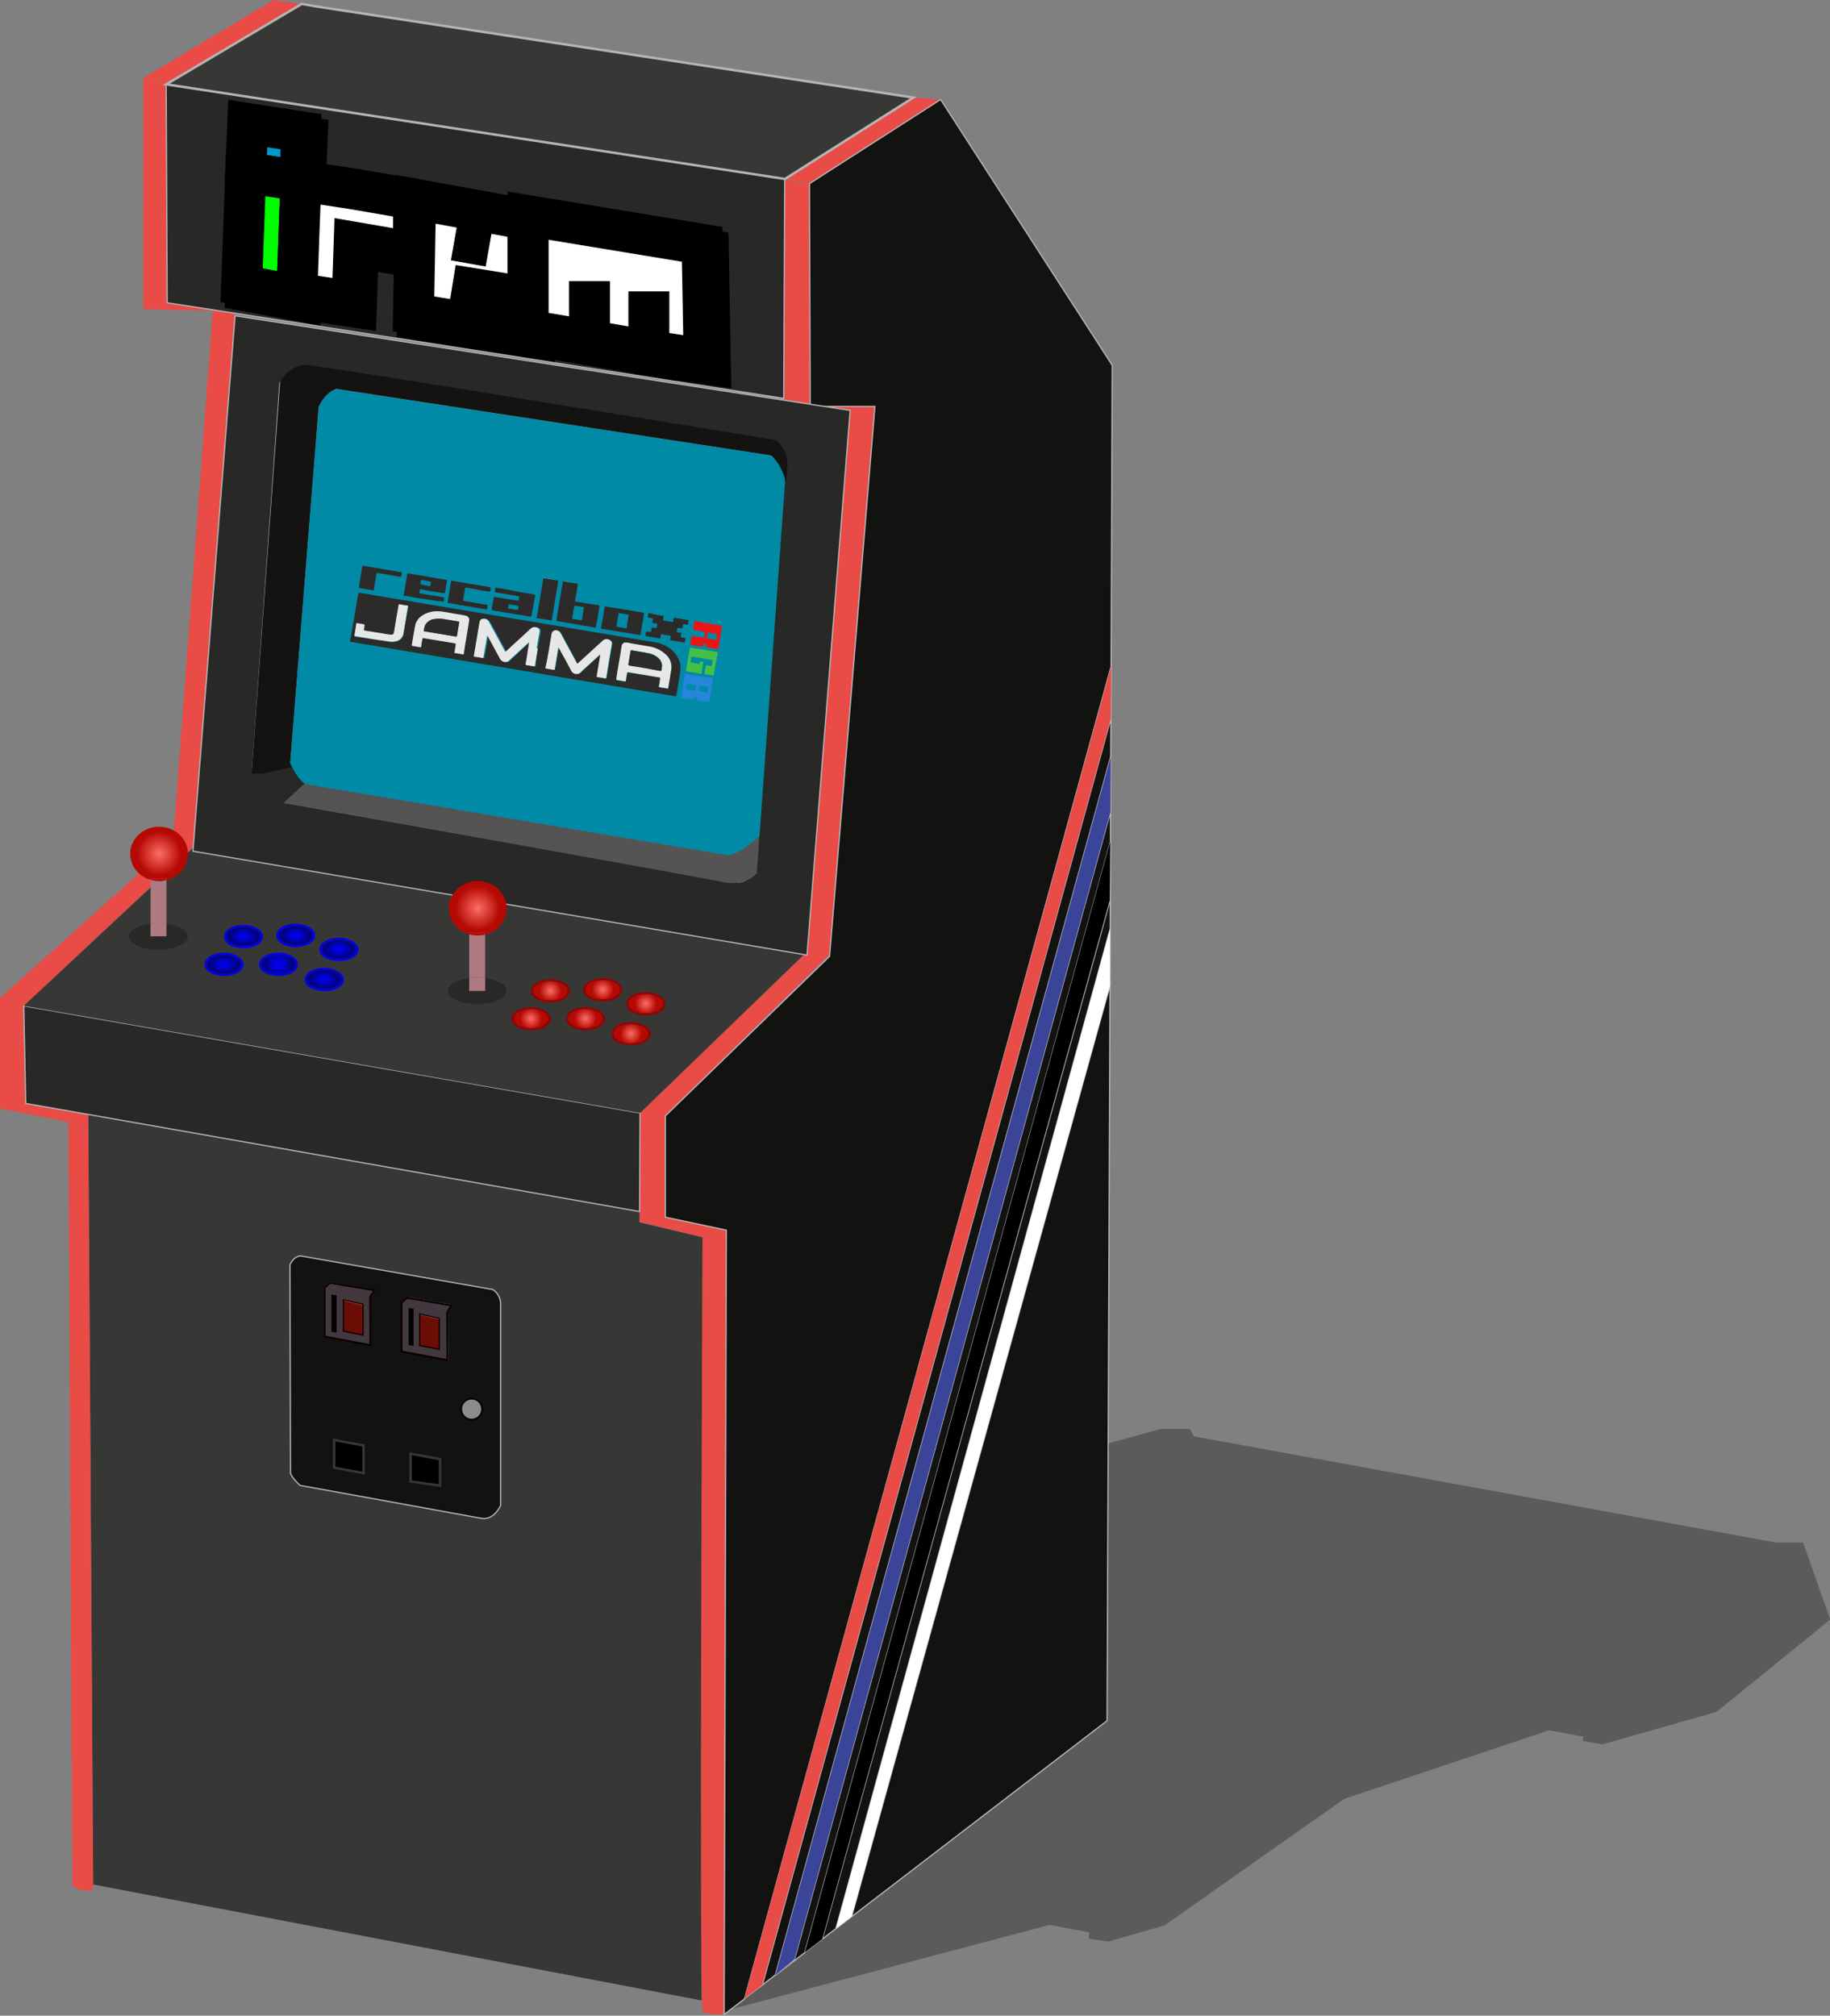 <?xml version="1.0" encoding="utf-8"?>
<!-- Generator: Adobe Illustrator 24.1.2, SVG Export Plug-In . SVG Version: 6.00 Build 0)  -->
<svg version="1.1" xmlns="http://www.w3.org/2000/svg" xmlns:xlink="http://www.w3.org/1999/xlink" x="0px" y="0px"
	 viewBox="0 0 746.5 822.2" style="enable-background:new 0 0 746.5 822.2;" xml:space="preserve">
<rect x="0" y="0" width="746.5" height="822.2" fill="#808080" stroke="none"/>
<style type="text/css">
	.st0{opacity:0.5;fill:#373735;enable-background:new    ;}
	.st1{fill:#373735;}
	.st2{fill:#121211;stroke:#B5B5B5;stroke-width:0.5;stroke-miterlimit:10;}
	.st3{fill:#443840;stroke:#090000;stroke-width:0.75;stroke-miterlimit:10;}
	.st4{fill:#6B0C05;stroke:#090000;stroke-width:0.5;stroke-miterlimit:10;}
	.st5{fill:#86382F;}
	.st6{fill:#8B8B8B;stroke:#090000;stroke-width:0.75;stroke-miterlimit:10;}
	.st7{stroke:#373737;stroke-miterlimit:10;}
	.st8{fill:#E94B46;}
	.st9{fill:#BF0000;stroke:#B5B5B5;stroke-width:0.5;stroke-miterlimit:10;}
	.st10{fill:#DC6E05;stroke:#B5B5B5;stroke-width:0.5;stroke-miterlimit:10;}
	.st11{fill:#3A459A;}
	.st12{fill:#12E600;stroke:#B5B5B5;stroke-width:0.5;stroke-miterlimit:10;}
	.st13{fill:#0B47CE;stroke:#B5B5B5;stroke-width:0.5;stroke-miterlimit:10;}
	.st14{fill:#FFFFFF;}
	.st15{fill:#282826;stroke:#B5B5B5;stroke-width:0.5;stroke-miterlimit:10;}
	.st16{fill:#151312;}
	.st17{fill:#555353;}
	.st18{fill:#008AA6;}
	.st19{fill:#373735;stroke:#B5B5B5;stroke-miterlimit:10;}
	.st20{fill:#282826;}
	.st21{fill:#AE7A82;}
	.st22{fill:url(#SVGID_1_);}
	.st23{fill:url(#SVGID_2_);}
	.st24{fill:url(#SVGID_3_);}
	.st25{fill:url(#SVGID_4_);}
	.st26{fill:#0000EF;}
	.st27{fill:url(#SVGID_5_);}
	.st28{fill:url(#SVGID_6_);}
	.st29{fill:url(#SVGID_7_);}
	.st30{fill:url(#SVGID_8_);}
	.st31{fill:url(#SVGID_9_);}
	.st32{fill:url(#SVGID_10_);}
	.st33{fill:#930303;}
	.st34{fill:url(#SVGID_11_);}
	.st35{fill:url(#SVGID_12_);}
	.st36{fill:url(#SVGID_13_);}
	.st37{fill:url(#SVGID_14_);}
	.st38{fill:url(#SVGID_15_);}
	.st39{fill:url(#SVGID_16_);}
	.st40{fill:#E7E7E7;}
	.st41{fill:#2C2B29;}
	.st42{fill:#2785DB;}
	.st43{fill:#44C047;}
	.st44{fill:#EB1416;}
	.st45{stroke:#000000;stroke-width:2;stroke-linecap:round;stroke-miterlimit:33.391;}
	.st46{fill:#0099CC;stroke:#000000;stroke-width:2;stroke-linecap:round;stroke-miterlimit:33.391;}
	.st47{fill:#00FF00;stroke:#000000;stroke-width:2;stroke-linecap:round;stroke-miterlimit:33.391;}
	.st48{fill:#FFFFFF;stroke:#000000;stroke-width:2;stroke-linecap:round;stroke-miterlimit:33.391;}
</style>
<g id="Calque_1">
	<g id="adc57691-b68e-42f7-bd47-5a6910724f6e">
		<path id="a2115b91-34f1-4b7d-9285-cdd6904dacf7" class="st0" d="M452,588.8l21.5-5.9h11.9l1.6,3l237.4,43.3h11.1l11.1,31.4
			l-46.4,37.7l-46.4,13.2l-8.2-1.3l0.3-1.8l-14-2.6l-83.6,28l-73.3,51.6L452,792l-7.8-1.2v-2.6l-16.1-3l-130,34.4L452,588.8
			L452,588.8z"/>
		<g id="b42a3f03-70c3-4a2c-9662-915c634c9868">
			<path class="st1" d="M36,454.6l224.9,39.6v4.4l25.7,6.1L286.2,816L38,768.7L36,454.6z"/>
			<path class="st2" d="M201,526l-78.4-13.7c-3,0.2-4.3,3.6-4.3,3.6l0.2,85c0.7,2.2,3.9,5,3.9,5l74.3,13.5c5.1,0.5,7.5-5.3,7.5-5.3
				v-82.7C204,529.2,202.9,527.2,201,526z M151.1,548.6l-18.7-3.5v-20l2.3-1.9l18.1,3.1L151,529L151.1,548.6z M182.6,554.7
				l-18.7-3.5v-20l2.3-1.9l18.1,3.1l-1.8,2.7L182.6,554.7z"/>
			<path class="st3" d="M134.7,523.3l-2.3,1.9v20l18.7,3.5L151,529l1.8-2.7L134.7,523.3L134.7,523.3z M166.1,529.4l-2.3,1.9v20
				l18.7,3.5l-0.1-19.6l1.8-2.7L166.1,529.4L166.1,529.4z"/>
			<path class="st4" d="M140.1,543v-12.8l8,1.8v12.6L140.1,543L140.1,543z M171.2,548.9V536l8,1.8v12.6L171.2,548.9L171.2,548.9z"/>
			<path d="M135.2,543.2v-15.2l2.1,0.4v15.2L135.2,543.2z M166.7,548.7v-15.2l2,0.4V549L166.7,548.7z"/>
			<path class="st5" d="M140.4,530.7v-0.3l7.5,1.8l0,0.4L140.4,530.7z M171.5,536.6v-0.3l7.5,1.6l0,0.3L171.5,536.6z"/>
			<circle class="st6" cx="192.4" cy="574.8" r="4.3"/>
			<path class="st7" d="M136.3,598.7v-11.3l12,2.2v11.3L136.3,598.7L136.3,598.7z M167.5,604.3V593l12,2.2V606L167.5,604.3
				L167.5,604.3z"/>
		</g>
		<g id="e4788904-777b-411d-9f66-b5ab5d4166a4">
			<path class="st8" d="M10.5,450.1l-0.8-39.8L0,407.1v45.1l27.9,5.5c0.6,103.5,1,207.6,1.6,311.1c0.9,1.1,2.1,1.9,3.5,2.2
				c1.6,0.3,3.4,0.3,5,0l-2-316.6L10.5,450.1z M271.4,496.5v-41.3l-10.3-1.2l-0.2,44.5l25.7,6.1c0,0-1.5,313.8,0,315.7
				s8.8,1.3,8.8,1.3l0.9-319.9L271.4,496.5z"/>
			<path class="st8" d="M78.7,346.4l-8.2-1.3l16.3-218.6l9,1.5L78.7,346.4L78.7,346.4z M329.2,388.9l9.1,1.3l18.5-224.3h-26.4
				l-0.3-90.9l-10.1-1.8v94.8l6,1.1h20.3L329.2,388.9z"/>
			<path class="st8" d="M87.5,126.7c0,0-28.2-0.3-29.1-0.8c0-31.2,0.1-62.8,0-94l9.4,2.6l0.5,89L87.5,126.7z"/>
			<g id="f83cddbd-5d12-4049-9bba-b8c68db0049c">
				<path class="st8" d="M0,407.1l9.7,3.2L78,346.3l-8.1-1.9L0,407.1z M261.1,454l10.3,1.2l67-65.9l-8.6-1.6L261.1,454z M111.6,0
					L58.4,31.8l9.4,2.6l52.6-31.1l2.7-1.6l-2.6-0.4L111.6,0z M383.7,40.6l-11.2-0.8l-52.4,33.2l10.1,1.8L383.7,40.6L383.7,40.6z"/>
			</g>
		</g>
		<g id="f5b309d1-f765-4d7f-b147-7fbe2c79a36e">
			<path class="st2" d="M453.1,308.6l0.6-159.6l-70-108.4l-53.5,34.3l0.3,90.9h26.4l-18.5,224.3l-67,65.1v41.3l24.9,5.3l-0.9,319.9
				l8.3-6.3l149.6-543.7l-0.2,21.5L311,809.7l-1.6,1.2l6.9-5.3L453.1,308.6L453.1,308.6z M324.1,799.2l-7.8,6.5l12-9.2L453,343.2
				l0-12.1L324.1,799.2z M335.4,791l-1.3,1l6.9-5.3l111.8-407.6v21.3l0.2-57.1l-0.2,24L335.4,791z M343,785.2l108.6-83.3l1.2-299.9
				L347.4,781.8L343,785.2z"/>
			<path class="st9" d="M303.6,815.3l5.7-4.4L303.6,815.3z"/>
			<path class="st8" d="M453.1,293.2l0.2-21.5L303.6,815.3l5.7-4.4l1.6-1.2L453.1,293.2L453.1,293.2z"/>
			<path class="st10" d="M453.1,330.7v-22.1l-0.1,22.4L453.1,330.7z"/>
			<path class="st11" d="M453,331.1l0.1-22.4l-136.8,497l7.8-6.5L453,331.1L453,331.1z"/>
			<path class="st12" d="M328.3,796.4l5.8-4.5L328.3,796.4z"/>
			<path d="M334.1,792l1.3-1l117.3-423.8l0.2-24L328.3,796.4L334.1,792L334.1,792z"/>
			<path class="st13" d="M341,786.7l2-1.5L341,786.7z M452.8,402v-1.7V402L452.8,402z"/>
			<path class="st14" d="M341,786.7l2-1.5l4.4-3.4L452.8,402l0-1.7v-21.3L341,786.7z"/>
		</g>
		<g id="faf2f235-0930-4d3e-80ab-e31c335dd9f1">
			<path class="st15" d="M10.5,450.1l250.4,44.1l0.2-40.2L9.7,410.3L10.5,450.1z"/>
			<path class="st1" d="M79.4,345.2L9.7,410.3L261.1,454l68.6-66.3C329.7,387.7,79.4,345.2,79.4,345.2z"/>
		</g>
		<g id="b9e21801-d8bc-45df-bcf8-02b826b308c5">
			<path class="st15" d="M95.9,128.8L78.7,347.2l250.5,42.4l17.6-222.2L95.9,128.8z M320.1,196.6c0,0.2-0.3,0.3-0.5,0.5l-10.4,144.8
				c-1.3,1.4-2.8,2.6-4.3,3.8l1.4,0.3v10.7c0,0-1.4,4.8-11.1,2.6c-11.2-2.4-178.5-31.9-178.5-31.9l8.7-6.8v-1.4c0,0-2.5,0.5-6-7
				l-12.5,2.8h-4l11.3-158.8c0,0,4-6.9,10.8-6.6c6.8,0.3,191.2,30.6,191.2,30.6S322.4,181.3,320.1,196.6L320.1,196.6z"/>
			<path class="st16" d="M316.3,179.5c0,0-184.3-30.3-191.2-30.6c-6.9-0.3-10.8,6.6-10.8,6.6l-11.7,160.1h4.3l12.3-2.7
				c-0.1-0.2-0.7-1.6-0.8-1.8L130,166c0,0,2.1-5.5,7.1-7.4l177.5,27.2c2.6,2.7,4.3,6.1,5.1,9.8l0,0.8c0.2-0.2,0.6,0.7,0.7,0.5
				C323.6,182.7,316.3,179.5,316.3,179.5L316.3,179.5z"/>
			<path class="st17" d="M124.3,319.5l-8.6,8c0,0,164.6,29.3,178.6,32.2c10.4,2.2,14.4-3.6,14.4-3.6l0.6-7.4l0.4-7.7l-4.9,3.8
				c-2.3,1.8-4.9,3.1-7.7,3.9L124.3,319.5z"/>
			<path class="st18" d="M318.5,197.3c0.5-0.4,0.8-0.7,1.1-1l0.7-0.5c-0.9-3.8-2.9-7.3-5.7-10l-177.5-27.1c-5,1.8-7.1,7.4-7.1,7.4
				l-11.6,145.1l0.3,0.7c3.5,7.5,6.3,8,6.3,8l0.4,0.1l171.8,28.9c2.8-0.7,5.5-2.1,7.7-3.9c2.6-1.9,4.9-3.8,4.9-3.8l10.5-145.3
				C319.9,196.2,319.3,196.7,318.5,197.3L318.5,197.3z"/>
		</g>
		<g id="b33d15d7-af17-4269-b0f8-2cf8739cb0a9">
			<path id="bafa277a-8baa-4356-8028-e5dcef560208" class="st15" d="M68.2,123.5l251.5,39l0.4-89.5L67.8,34.4L68.2,123.5z"/>
			<path class="st19" d="M128.8,2.6l-5.7-1L67.8,34.4l252.4,38.6l52.4-33.2L128.8,2.6z"/>
		</g>
		<g id="a2240b1b-787e-43d9-a686-9c564343bcd0">
			<path class="st20" d="M67.9,376.8v5.2h-6.5v-5.2c-5.1,0.6-8.8,2.7-8.8,5.2c0,3,5.4,5.4,12,5.4s12-2.4,12-5.4
				C76.7,379.5,73,377.4,67.9,376.8z"/>
			<path class="st21" d="M67.9,376.8V359c-1,0.3-2,0.4-3,0.4c-1.2,0-2.3-0.2-3.5-0.5v17.9C63.6,376.5,65.8,376.5,67.9,376.8
				L67.9,376.8z"/>
			<path class="st21" d="M67.9,381.9v-5.2c-2.2-0.3-4.4-0.3-6.5,0v5.2H67.9z"/>
			
				<radialGradient id="SVGID_1_" cx="65.875" cy="475.23" r="11.468" gradientTransform="matrix(1 0 0 -1 -0.98 823.48)" gradientUnits="userSpaceOnUse">
				<stop  offset="0" style="stop-color:#FD6D66"/>
				<stop  offset="0.78" style="stop-color:#B50A03"/>
			</radialGradient>
			<path class="st22" d="M67.9,358.4v0.6c5-1.1,8.7-5.6,8.8-10.7c0-6.1-5.3-11.1-11.8-11.1s-11.8,5-11.8,11.1
				c0.1,5,3.5,9.3,8.3,10.6v-0.5H67.9z"/>
			<path class="st21" d="M67.9,359v-0.6h-6.5v0.5c1.1,0.3,2.3,0.5,3.5,0.5C65.9,359.4,66.9,359.2,67.9,359L67.9,359z"/>
			
				<radialGradient id="SVGID_2_" cx="65.88" cy="475.23" r="11.47" gradientTransform="matrix(1 0 0 -1 -0.98 823.48)" gradientUnits="userSpaceOnUse">
				<stop  offset="0" style="stop-color:#FD6D66"/>
				<stop  offset="0.78" style="stop-color:#B50A03"/>
			</radialGradient>
			<path class="st23" d="M67.9,359v-0.6h-6.5v0.5c1.1,0.3,2.3,0.5,3.5,0.5C65.9,359.4,66.9,359.2,67.9,359L67.9,359z"/>
		</g>
		<g id="fcd0d3ae-30db-4a6b-bcc7-bf09ae7bb9dc">
			<path class="st20" d="M197.9,399v5.2h-6.5V399c-5,0.6-8.8,2.7-8.8,5.2c0,3,5.4,5.4,12,5.4s12-2.4,12-5.4
				C206.7,401.7,203,399.6,197.9,399z"/>
			<path class="st21" d="M197.9,399v-17.8c-1,0.3-2,0.4-3,0.4c-1.2,0-2.3-0.2-3.5-0.5V399C193.6,398.7,195.8,398.7,197.9,399
				L197.9,399z"/>
			<path class="st21" d="M197.9,404.1V399c-2.2-0.3-4.4-0.3-6.5,0v5.2H197.9z"/>
			
				<radialGradient id="SVGID_3_" cx="195.825" cy="453.01" r="11.468" gradientTransform="matrix(1 0 0 -1 -0.98 823.48)" gradientUnits="userSpaceOnUse">
				<stop  offset="0" style="stop-color:#FD6D66"/>
				<stop  offset="0.78" style="stop-color:#B50A03"/>
			</radialGradient>
			<path class="st24" d="M197.9,380.6v0.6c5-1.1,8.7-5.5,8.8-10.7c0-6.1-5.3-11.1-11.8-11.1s-11.8,5-11.8,11.1
				c0.1,5,3.5,9.3,8.3,10.6v-0.5L197.9,380.6z"/>
			<path class="st21" d="M197.9,381.2v-0.6h-6.5v0.5c1.1,0.3,2.3,0.5,3.5,0.5C195.9,381.6,196.9,381.4,197.9,381.2L197.9,381.2z"/>
			
				<radialGradient id="SVGID_4_" cx="195.83" cy="453.01" r="11.47" gradientTransform="matrix(1 0 0 -1 -0.98 823.48)" gradientUnits="userSpaceOnUse">
				<stop  offset="0" style="stop-color:#FD6D66"/>
				<stop  offset="0.78" style="stop-color:#B50A03"/>
			</radialGradient>
			<path class="st25" d="M197.9,381.2v-0.6h-6.5v0.5c1.1,0.3,2.3,0.5,3.5,0.5C195.9,381.6,196.9,381.4,197.9,381.2L197.9,381.2z"/>
		</g>
		<g id="a91deb89-5713-4b6c-8559-fe300242065b">
			<g id="a40a1204-03cf-4a27-a179-63cede72a576">
				<path class="st26" d="M91.6,388.6c-3.9,0-8.1,1.5-8.1,4.9c0,3,4.1,4.6,7.9,4.6c4.1,0,8-1.7,8-4.9
					C99.3,390.9,95.5,388.6,91.6,388.6z M91.4,397.3c-3.9,0-7-1.7-7-3.9s3.1-3.9,7-3.9s7,1.7,7,3.9S95.2,397.3,91.4,397.3z"/>
				
					<radialGradient id="SVGID_5_" cx="92.36" cy="344.787" r="5.66" gradientTransform="matrix(1 0 0 -0.6 -0.98 600.23)" gradientUnits="userSpaceOnUse">
					<stop  offset="0" style="stop-color:#0000EF"/>
					<stop  offset="0.15" style="stop-color:#0000E9"/>
					<stop  offset="0.34" style="stop-color:#0101D9"/>
					<stop  offset="0.56" style="stop-color:#0101BE"/>
					<stop  offset="0.79" style="stop-color:#02029A"/>
					<stop  offset="1" style="stop-color:#020282"/>
				</radialGradient>
				<path class="st27" d="M91.4,389.5c-3.9,0-7,1.7-7,3.9s3.1,3.9,7,3.9s7-1.7,7-3.9S95.2,389.5,91.4,389.5z"/>
			</g>
			<g id="b9c9aa76-ecd9-4ab8-9726-789db0a23cb1">
				<path class="st26" d="M113.8,388.6c-3.9,0-8.1,1.5-8.1,4.9c0,3,4.1,4.6,7.9,4.6c4.1,0,8-1.7,8-4.9
					C121.6,390.9,117.8,388.6,113.8,388.6z M113.6,397.3c-3.9,0-7-1.7-7-3.9s3.1-3.9,7-3.9s7,1.7,7,3.9S117.5,397.3,113.6,397.3z"/>
				
					<radialGradient id="SVGID_6_" cx="114.61" cy="430.12" r="5.659" gradientTransform="matrix(1 0 0 -1 -0.98 823.48)" gradientUnits="userSpaceOnUse">
					<stop  offset="0" style="stop-color:#0000EF"/>
					<stop  offset="0.15" style="stop-color:#0000E9"/>
					<stop  offset="0.34" style="stop-color:#0101D9"/>
					<stop  offset="0.56" style="stop-color:#0101BE"/>
					<stop  offset="0.79" style="stop-color:#02029A"/>
					<stop  offset="1" style="stop-color:#020282"/>
				</radialGradient>
				<path class="st28" d="M113.6,389.5c-3.9,0-7,1.7-7,3.9s3.1,3.9,7,3.9s7-1.7,7-3.9S117.5,389.5,113.6,389.5z"/>
			</g>
			<g id="ef039329-bc18-4cf1-a2a7-ea60af13bfa7">
				<path class="st26" d="M132.4,394.8c-3.9,0-8.1,1.5-8.1,4.9c0,3,4.1,4.6,8,4.6c4.1,0,8-1.7,8-4.9
					C140.2,397,136.3,394.8,132.4,394.8z M132.2,403.4c-3.9,0-7-1.7-7-3.9s3.1-3.9,7-3.9s7,1.7,7,3.9S136,403.4,132.2,403.4z"/>
				
					<radialGradient id="SVGID_7_" cx="133.17" cy="338.633" r="5.657" gradientTransform="matrix(1 0 0 -0.6 -0.98 602.7)" gradientUnits="userSpaceOnUse">
					<stop  offset="0" style="stop-color:#0000EF"/>
					<stop  offset="0.15" style="stop-color:#0000E9"/>
					<stop  offset="0.34" style="stop-color:#0101D9"/>
					<stop  offset="0.56" style="stop-color:#0101BE"/>
					<stop  offset="0.79" style="stop-color:#02029A"/>
					<stop  offset="1" style="stop-color:#020282"/>
				</radialGradient>
				<path class="st29" d="M132.2,395.6c-3.9,0-7,1.7-7,3.9s3.1,3.9,7,3.9s7-1.7,7-3.9S136,395.6,132.2,395.6z"/>
			</g>
			<g id="a57c414c-d50c-49a2-93d8-e504acfecc5d">
				<path class="st26" d="M138.4,382.5c-3.9,0-8.1,1.5-8.1,4.9c0,3,4.1,4.6,8,4.6c4.1,0,8-1.7,8-4.9
					C146.2,384.8,142.4,382.5,138.4,382.5z M138.2,391.1c-3.9,0-7-1.7-7-3.9s3.1-3.9,7-3.9s7,1.8,7,3.9S142.1,391.1,138.2,391.1
					L138.2,391.1z"/>
				
					<radialGradient id="SVGID_8_" cx="139.21" cy="350.883" r="5.661" gradientTransform="matrix(1 0 0 -0.6 -0.98 597.79)" gradientUnits="userSpaceOnUse">
					<stop  offset="0" style="stop-color:#0000EF"/>
					<stop  offset="0.15" style="stop-color:#0000E9"/>
					<stop  offset="0.34" style="stop-color:#0101D9"/>
					<stop  offset="0.56" style="stop-color:#0101BE"/>
					<stop  offset="0.79" style="stop-color:#02029A"/>
					<stop  offset="1" style="stop-color:#020282"/>
				</radialGradient>
				<path class="st30" d="M138.2,383.4c-3.9,0-7,1.8-7,3.9s3.1,3.9,7,3.9s7-1.7,7-3.9S142.1,383.4,138.2,383.4z"/>
			</g>
			<g id="f52f7620-e5a9-487e-a003-4ef534f0d5a2">
				<path class="st26" d="M120.8,376.8c-3.9,0-8.1,1.5-8.1,4.9c0,3,4.1,4.6,7.9,4.6c4.1,0,8-1.7,8-4.9
					C128.6,379.1,124.8,376.8,120.8,376.8z M120.6,385.5c-3.9,0-7-1.7-7-3.9s3.1-3.9,7-3.9s7,1.7,7,3.9S124.5,385.5,120.6,385.5
					L120.6,385.5z"/>
				
					<radialGradient id="SVGID_9_" cx="121.61" cy="356.567" r="5.66" gradientTransform="matrix(1 0 0 -0.6 -0.98 595.52)" gradientUnits="userSpaceOnUse">
					<stop  offset="0" style="stop-color:#0000EF"/>
					<stop  offset="0.15" style="stop-color:#0000E9"/>
					<stop  offset="0.34" style="stop-color:#0101D9"/>
					<stop  offset="0.56" style="stop-color:#0101BE"/>
					<stop  offset="0.79" style="stop-color:#02029A"/>
					<stop  offset="1" style="stop-color:#020282"/>
				</radialGradient>
				<path class="st31" d="M120.6,377.7c-3.9,0-7,1.7-7,3.9s3.1,3.9,7,3.9s7-1.7,7-3.9S124.5,377.7,120.6,377.7z"/>
			</g>
			<g id="b4d1e7a2-1bea-4ef1-9125-7bbe3684640f">
				<path class="st26" d="M99.5,377.3c-3.9,0-8.1,1.5-8.1,4.9c0,3,4.1,4.6,7.9,4.6c4.1,0,8-1.7,8-4.9
					C107.3,379.5,103.5,377.3,99.5,377.3z M99.3,385.9c-3.9,0-7-1.7-7-3.9s3.1-3.9,7-3.9s7,1.7,7,3.9S103.2,385.9,99.3,385.9z"/>
				
					<radialGradient id="SVGID_10_" cx="100.32" cy="356.133" r="5.661" gradientTransform="matrix(1 0 0 -0.6 -0.98 595.69)" gradientUnits="userSpaceOnUse">
					<stop  offset="0" style="stop-color:#0000EF"/>
					<stop  offset="0.15" style="stop-color:#0000E9"/>
					<stop  offset="0.34" style="stop-color:#0101D9"/>
					<stop  offset="0.56" style="stop-color:#0101BE"/>
					<stop  offset="0.79" style="stop-color:#02029A"/>
					<stop  offset="1" style="stop-color:#020282"/>
				</radialGradient>
				<path class="st32" d="M99.3,378.1c-3.9,0-7,1.7-7,3.9s3.1,3.9,7,3.9s7-1.7,7-3.9S103.2,378.1,99.3,378.1z"/>
			</g>
		</g>
		<g id="ba1703e1-fcb2-422a-bfc1-9de6af68a564">
			<g id="fbb46f82-21be-4a89-994b-bd47be1917a9">
				<path class="st33" d="M224.7,399.4c-3.9,0-8.1,1.5-8.1,4.9c0,3,4.1,4.6,7.9,4.6c4.1,0,8-1.7,8-4.9
					C232.5,401.7,228.6,399.4,224.7,399.4L224.7,399.4z M224.5,408c-3.9,0-7-1.7-7-3.9s3.1-3.9,7-3.9s7,1.7,7,3.9
					S228.4,408,224.5,408z"/>
				
					<radialGradient id="SVGID_11_" cx="225.51" cy="419.33" r="5.663" gradientTransform="matrix(1 0 0 -1 -0.98 823.48)" gradientUnits="userSpaceOnUse">
					<stop  offset="0" style="stop-color:#FD6D66"/>
					<stop  offset="0.78" style="stop-color:#B50A03"/>
				</radialGradient>
				<path class="st34" d="M224.5,400.3c-3.9,0-7,1.7-7,3.9s3.1,3.9,7,3.9s7-1.7,7-3.9S228.4,400.3,224.5,400.3z"/>
			</g>
			<g id="adc4cff8-a582-4a6a-bbb0-9144ba747afc">
				<path class="st33" d="M246,399c-3.9,0-8.1,1.5-8.1,4.9c0,3,4.1,4.6,7.9,4.6c4.1,0,8-1.7,8-4.9C253.8,401.2,249.9,399,246,399
					L246,399z M245.8,407.6c-3.9,0-7-1.7-7-3.9s3.1-3.9,7-3.9s7,1.7,7,3.9S249.7,407.6,245.8,407.6L245.8,407.6z"/>
				
					<radialGradient id="SVGID_12_" cx="246.79" cy="419.76" r="5.663" gradientTransform="matrix(1 0 0 -1 -0.98 823.48)" gradientUnits="userSpaceOnUse">
					<stop  offset="0" style="stop-color:#FD6D66"/>
					<stop  offset="0.78" style="stop-color:#B50A03"/>
				</radialGradient>
				<path class="st35" d="M245.8,399.8c-3.9,0-7,1.7-7,3.9s3.1,3.9,7,3.9s7-1.7,7-3.9S249.7,399.8,245.8,399.8z"/>
			</g>
			<g id="f3398265-df41-4a6b-8d2c-da5d1592fd35">
				<path class="st33" d="M263.6,404.7c-3.9,0-8.1,1.5-8.1,4.9c0,3,4.1,4.6,7.9,4.6c4.1,0,8-1.7,8-4.9
					C271.4,406.9,267.5,404.7,263.6,404.7z M263.4,413.3c-3.9,0-7-1.8-7-3.9s3.1-3.9,7-3.9s7,1.7,7,3.9S267.3,413.3,263.4,413.3z"/>
				
					<radialGradient id="SVGID_13_" cx="264.4" cy="414.07" r="5.66" gradientTransform="matrix(1 0 0 -1 -0.98 823.48)" gradientUnits="userSpaceOnUse">
					<stop  offset="0" style="stop-color:#FD6D66"/>
					<stop  offset="0.78" style="stop-color:#B50A03"/>
				</radialGradient>
				<path class="st36" d="M263.4,405.5c-3.9,0-7,1.7-7,3.9s3.1,3.9,7,3.9s7-1.8,7-3.9S267.3,405.5,263.4,405.5z"/>
			</g>
			<g id="a4c76601-21e6-42f2-b05d-bfe9536969ab">
				<path class="st33" d="M257.6,416.9c-3.9,0-8.1,1.5-8.1,4.9c0,3,4.1,4.6,8,4.6c4.1,0,8-1.7,8-4.9
					C265.3,419.2,261.5,416.9,257.6,416.9z M257.4,425.6c-3.9,0-7-1.8-7-3.9s3.1-3.9,7-3.9c3.9,0,7,1.7,7,3.9
					S261.2,425.6,257.4,425.6z"/>
				
					<radialGradient id="SVGID_14_" cx="258.36" cy="401.81" r="5.663" gradientTransform="matrix(1 0 0 -1 -0.98 823.48)" gradientUnits="userSpaceOnUse">
					<stop  offset="0" style="stop-color:#FD6D66"/>
					<stop  offset="0.78" style="stop-color:#B50A03"/>
				</radialGradient>
				<path class="st37" d="M257.4,417.8c-3.9,0-7,1.7-7,3.9s3.1,3.9,7,3.9c3.9,0,7-1.8,7-3.9S261.2,417.8,257.4,417.8z"/>
			</g>
			<g id="acf9e352-aab6-43a2-91d2-0a8fac449101">
				<path class="st33" d="M239,410.8c-3.9,0-8.1,1.5-8.1,4.9c0,3,4.1,4.6,7.9,4.6c4.1,0,8-1.7,8-4.9
					C246.8,413,242.9,410.8,239,410.8L239,410.8z M238.8,419.4c-3.9,0-7-1.7-7-3.9s3.1-3.9,7-3.9s7,1.8,7,3.9
					S242.7,419.4,238.8,419.4L238.8,419.4z"/>
				
					<radialGradient id="SVGID_15_" cx="239.79" cy="407.98" r="5.663" gradientTransform="matrix(1 0 0 -1 -0.98 823.48)" gradientUnits="userSpaceOnUse">
					<stop  offset="0" style="stop-color:#FD6D66"/>
					<stop  offset="0.78" style="stop-color:#B50A03"/>
				</radialGradient>
				<path class="st38" d="M238.8,411.6c-3.9,0-7,1.8-7,3.9s3.1,3.9,7,3.9s7-1.7,7-3.9S242.7,411.6,238.8,411.6z"/>
			</g>
			<g id="b4134e8e-d838-4b30-8cac-2b0120bd24ee">
				<path class="st33" d="M216.8,410.8c-3.9,0-8.1,1.5-8.1,4.9c0,3,4.1,4.6,8,4.6c4.1,0,8-1.7,8-4.9
					C224.5,413,220.7,410.8,216.8,410.8z M216.6,419.4c-3.9,0-7-1.7-7-3.9s3.1-3.9,7-3.9s7,1.8,7,3.9S220.4,419.4,216.6,419.4z"/>
				
					<radialGradient id="SVGID_16_" cx="217.55" cy="407.98" r="5.663" gradientTransform="matrix(1 0 0 -1 -0.98 823.48)" gradientUnits="userSpaceOnUse">
					<stop  offset="0" style="stop-color:#FD6D66"/>
					<stop  offset="0.78" style="stop-color:#B50A03"/>
				</radialGradient>
				<path class="st39" d="M216.6,411.6c-3.9,0-7,1.8-7,3.9s3.1,3.9,7,3.9s7-1.7,7-3.9S220.4,411.6,216.6,411.6z"/>
			</g>
		</g>
		<path class="st40" d="M227.6,236.7L227.6,236.7l-5.9-0.9v-0.1L227.6,236.7z M235.6,238C235.6,238,235.6,238.1,235.6,238l-5.7-0.9
			V237L235.6,238z"/>
		<path class="st41" d="M209.2,272.9l-65.6-11c-0.9-0.1-0.9-0.1-0.7-0.9c0.3-1.5,0.5-3.1,0.8-4.6c0.8-4.3,1.5-8.6,2.2-13
			c0.1-0.5,0.2-1,0.3-1.4c0-0.2,0.1-0.2,0.3-0.2l0.8,0.1l119.3,20c1.6,0.2,3.2,0.7,4.7,1.4c2.5,1.2,4.6,3.3,5.7,5.9
			c0.5,1.2,0.7,2.6,0.6,3.9c0,0.4-0.1,0.8-0.1,1.1l-1.6,9.4c-0.1,0.4-0.1,0.4-0.5,0.4l-40.1-6.7L209.2,272.9z M223.9,265.2
			c-0.4,2.4-0.8,4.7-1.2,7.1c0,0.2,0,0.3,0.3,0.4c1,0.1,1.9,0.3,2.9,0.5c0.5,0.1,0.5,0.1,0.6-0.4c0.5-2.8,0.9-5.6,1.4-8.4
			c0-0.1,0-0.2,0.1-0.2s0.1,0.1,0.2,0.2c1.7,3.1,3.4,6.3,5.1,9.4c0.7,1.1,2.1,1.5,3.3,0.8c0.1-0.1,0.2-0.1,0.3-0.2
			c0.9-0.9,1.9-1.8,2.9-2.7l4.9-4.5c0.1-0.1,0.1-0.2,0.3-0.2s0,0.2,0,0.3v0.1c-0.5,2.8-0.9,5.6-1.4,8.4c0,0.3,0,0.4,0.3,0.4
			c1,0.2,2,0.3,3.1,0.5c0.3,0.1,0.4,0,0.5-0.3l2.3-13.8c0.1-0.4,0-0.7-0.3-1c-0.8-1-2.3-1.2-3.3-0.4l-2.2,2l-8.1,7.4
			c-0.3,0.2-0.3,0.2-0.4-0.1c-2.2-4.1-4.4-8.1-6.6-12.2c-0.3-0.5-0.8-0.9-1.4-1.1c-0.9-0.3-1.9,0.1-2.2,1c0,0.1-0.1,0.2-0.1,0.3
			L223.9,265.2z M219.4,264.5c0.4-2.3,0.8-4.6,1.2-6.9c0.1-0.5-0.1-0.9-0.4-1.2c-0.9-0.8-2.3-0.8-3.2,0c-2.4,2.2-4.8,4.4-7.2,6.6
			l-2.9,2.7c-0.1,0.1-0.2,0.3-0.4,0l-3.4-6.3c-1.1-2-2.2-4-3.3-6c-0.5-0.7-1.3-1.1-2.2-1c-0.8,0-1.4,0.6-1.5,1.4
			c-0.8,4.6-1.5,9.1-2.3,13.7c0,0.3,0.1,0.4,0.4,0.4c1,0.1,2,0.3,3,0.5c0.4,0.1,0.4,0.1,0.5-0.3c0.5-2.7,0.9-5.5,1.4-8.2
			c0-0.1,0-0.3,0.1-0.4s0-0.2,0.1-0.2s0.1,0.1,0.1,0.1s0.2,0.3,0.3,0.5c1.6,3,3.3,6,4.9,9.1c0.7,1.1,2.2,1.4,3.2,0.7
			c0,0,0.1-0.1,0.1-0.1c0.5-0.5,1-0.9,1.5-1.4l6.5-6c0.1,0,0.1-0.1,0.2-0.1s0.1,0.1,0.1,0.2c-0.1,0.8-0.3,1.6-0.4,2.4
			c-0.4,2.1-0.7,4.1-1,6.2c0,0.2,0,0.3,0.3,0.4l3,0.5c0.4,0.1,0.4,0.1,0.5-0.3C218.6,269.1,219,266.8,219.4,264.5L219.4,264.5z
			 M252.5,270.1c-0.4,2.3-0.8,4.6-1.1,6.9c-0.1,0.3,0.1,0.4,0.4,0.5c1,0.2,2,0.3,3,0.5c0.3,0.1,0.5,0,0.5-0.3c0.2-1,0.4-2.1,0.5-3.1
			c0-0.2,0.1-0.3,0.4-0.3l12.8,2.1c0.3,0,0.4,0.2,0.3,0.5c-0.2,1-0.3,2.1-0.5,3.1c0,0.3,0,0.4,0.3,0.4c1,0.1,2,0.3,3,0.5
			c0.5,0.1,0.5,0.1,0.5-0.3l1.2-7.3c0.4-2.5-0.6-5-2.5-6.5c-1.8-1.6-4-2.6-6.4-3c-2.4-0.4-4.8-0.8-7.1-1.2c-0.7-0.1-1.5-0.3-2.2-0.4
			c-0.9-0.2-1.7,0.4-1.9,1.2c0,0,0,0,0,0.1C253.3,265.7,252.9,267.9,252.5,270.1L252.5,270.1z M190.3,259.7l1.1-6.8
			c0-0.2,0-0.3,0-0.5c-0.2-0.7-0.9-1.3-1.6-1.3c-1.6-0.3-3.1-0.5-4.6-0.8c-1.8-0.3-3.7-0.7-5.5-0.9c-2.4-0.3-4.9,0.2-7,1.4
			c-1.8,1-3,2.7-3.4,4.7c-0.4,2.5-0.8,5-1.3,7.5c-0.1,0.4-0.1,0.4,0.4,0.5c1,0.2,2,0.3,2.9,0.5c0.3,0.1,0.4,0,0.5-0.3
			c0.1-1,0.3-2.1,0.5-3.1c0-0.3,0.2-0.4,0.5-0.3l12.7,2.1c0.3,0,0.4,0.2,0.4,0.5c-0.2,1-0.4,2.1-0.5,3.1c0,0.3,0,0.4,0.3,0.4
			c1,0.2,2,0.3,3,0.5c0.3,0.1,0.4,0,0.5-0.3C189.5,264.3,189.9,262,190.3,259.7L190.3,259.7z M152,260.7l6.5,1.1
			c0.9,0.2,1.8,0.2,2.8,0c1.6-0.2,2.9-1.4,3.3-2.9c0.6-3.8,1.3-7.6,1.9-11.3c0.1-0.3,0-0.4-0.3-0.4c-1-0.1-2-0.3-3-0.5
			c-0.4-0.1-0.5,0-0.5,0.3c-0.6,3.7-1.2,7.4-1.9,11.2c-0.1,0.6-0.6,1-1.2,1c0,0,0,0,0,0c-0.2,0-0.5,0-0.7-0.1c-1-0.2-2-0.4-3.1-0.5
			l-7-1.1c-0.3,0-0.4-0.1-0.3-0.4c0.1-0.6,0.2-1.2,0.3-1.8c0.1-0.3,0-0.4-0.4-0.4c-0.8-0.1-1.7-0.3-2.5-0.4c-0.3-0.1-0.4,0-0.5,0.3
			c-0.2,1.5-0.5,3-0.7,4.5c-0.1,0.4-0.1,0.4,0.4,0.5L152,260.7z M229.9,237.1l5.7,1c0.1,0.1,0.1,0.2,0.1,0.4
			c-0.4,2.2-0.7,4.3-1.1,6.5c0,0.3,0,0.4,0.3,0.4c3.1,0.5,6.2,1,9.3,1.5c0.3,0.1,0.3,0.2,0.3,0.4c-0.1,0.7-0.2,1.3-0.3,2
			c-0.2,1.6-0.5,3.1-0.8,4.6c-0.1,0.6-0.2,1.2-0.3,1.8c0,0.2-0.1,0.3-0.4,0.3l-15.1-2.6c-0.6-0.1-0.6-0.1-0.6-0.7
			c0.9-5.1,1.7-10.3,2.6-15.4C229.6,237.3,229.6,237.1,229.9,237.1L229.9,237.1z M233.8,249.8c-0.1,0.8-0.3,1.6-0.4,2.3
			c-0.1,0.3,0,0.4,0.3,0.4c1.1,0.2,2.1,0.3,3.2,0.5c0.3,0.1,0.4,0,0.5-0.3c0.3-1.6,0.5-3.1,0.8-4.7c0-0.2,0-0.3-0.3-0.4
			c-1.1-0.2-2.2-0.3-3.2-0.5c-0.3-0.1-0.4,0-0.4,0.3C234,248.3,233.9,249,233.8,249.8L233.8,249.8z M254.7,248.6
			c2.5,0.4,5.1,0.9,7.6,1.3c0.3,0.1,0.4,0.2,0.4,0.5c-0.5,2.8-0.9,5.5-1.4,8.3c-0.1,0.4-0.1,0.4-0.5,0.3l-15.3-2.5
			c-0.3,0-0.3-0.2-0.3-0.4c0.5-2.8,1-5.6,1.4-8.4c0-0.3,0.2-0.3,0.5-0.3C249.5,247.8,252.1,248.2,254.7,248.6L254.7,248.6z
			 M256,253.5c0.1-0.8,0.3-1.6,0.4-2.4c0-0.2,0-0.4-0.3-0.4l-3.4-0.6c-0.3,0-0.4,0-0.4,0.3l-0.8,4.9c0,0.3,0.1,0.4,0.3,0.4l3.4,0.6
			c0.3,0.1,0.4,0,0.5-0.3C255.7,255.1,255.8,254.3,256,253.5L256,253.5z M172.6,244.3l-7.6-1.3c-0.3,0-0.4-0.1-0.3-0.4
			c0.5-2.8,1-5.6,1.4-8.4c0-0.3,0.1-0.3,0.4-0.3l15.4,2.6c0.4,0.1,0.4,0.1,0.4,0.5c-0.3,1.6-0.5,3.1-0.8,4.7c0,0.3-0.2,0.4-0.5,0.3
			c-3.1-0.5-6.1-1-9.2-1.6c-0.5-0.1-0.5-0.1-0.5,0.3s-0.1,0.7-0.2,1s0,0.4,0.3,0.4c2.1,0.3,4.1,0.7,6.2,1l3.2,0.5
			c0.3,0.1,0.4,0.2,0.4,0.4s-0.1,0.7-0.2,1.1s-0.2,0.4-0.5,0.3L172.6,244.3z M173.5,238.8c0.6,0.1,1.1,0.2,1.7,0.3
			c0.3,0,0.4,0,0.4-0.3c0-0.4,0.1-0.8,0.2-1.2c0-0.2,0-0.3-0.3-0.4l-3.4-0.6c-0.2,0-0.3,0-0.4,0.2c-0.1,0.4-0.1,0.8-0.2,1.2
			c0,0.2,0.1,0.3,0.3,0.3C172.4,238.6,172.9,238.7,173.5,238.8L173.5,238.8z M210.3,241.2l7.6,1.3c0.4,0.1,0.5,0.1,0.4,0.5
			c-0.4,2-0.7,4-1.1,6c-0.1,0.7-0.3,1.5-0.4,2.2c0,0.3-0.1,0.4-0.5,0.3c-2.1-0.4-4.2-0.7-6.3-1l-9-1.5c-0.4-0.1-0.4-0.1-0.4-0.5
			c0.3-1.6,0.5-3.1,0.8-4.7c0-0.3,0.2-0.4,0.5-0.3l9.2,1.5c0.5,0.1,0.5,0.1,0.5-0.3s0.1-0.7,0.2-1s0-0.4-0.4-0.5
			c-2.3-0.4-4.7-0.8-7-1.2l-2.3-0.4c-0.2,0-0.3-0.1-0.3-0.3c0.1-0.4,0.2-0.8,0.2-1.3c0-0.3,0.2-0.3,0.4-0.3l5.4,0.9L210.3,241.2
			L210.3,241.2z M209.2,248.5c0.6,0.1,1.1,0.2,1.7,0.3c0.2,0,0.3,0,0.4-0.2l0.2-1.2c0-0.2-0.1-0.3-0.3-0.3l-3.3-0.6
			c-0.2,0-0.4,0-0.4,0.2c0,0.4-0.1,0.8-0.2,1.2c-0.1,0.2,0.1,0.3,0.3,0.4C208,248.3,208.6,248.4,209.2,248.5L209.2,248.5z
			 M267.8,250.8c0.9,0.1,1.7,0.3,2.6,0.4c0.3,0,0.4,0.2,0.3,0.4c-0.1,0.4-0.1,0.8-0.2,1.2c0,0.2,0,0.3,0.3,0.3l3.4,0.6
			c0.3,0,0.4,0,0.4-0.3c0.1-0.4,0.1-0.8,0.2-1.2c0-0.2,0.1-0.3,0.4-0.2l5.4,0.9c0.2,0,0.3,0.1,0.3,0.3c-0.1,0.4-0.2,0.9-0.2,1.3
			c0,0.2-0.2,0.3-0.4,0.3c-0.4-0.1-0.9-0.1-1.3-0.2c-0.2,0-0.3,0-0.4,0.2c0,0.4-0.1,0.8-0.2,1.2c0,0.2-0.1,0.3-0.4,0.3
			c-0.5-0.1-0.9-0.1-1.4-0.2c-0.2,0-0.2,0-0.3,0.2c-0.1,0.4-0.1,0.9-0.3,1.3c-0.1,0.2,0.1,0.2,0.2,0.3l1.4,0.2
			c0.3,0,0.4,0.1,0.3,0.4s-0.1,0.8-0.2,1.2c0,0.2,0,0.3,0.3,0.3l1.3,0.2c0.3,0,0.3,0.1,0.3,0.4c-0.1,0.4-0.2,0.8-0.2,1.3
			c0,0.2-0.1,0.3-0.4,0.2l-0.6-0.1l-4.6-0.8c-0.5-0.1-0.5-0.1-0.4-0.5s0.1-0.8,0.2-1.1c0-0.2,0-0.3-0.3-0.3l-3.4-0.6
			c-0.2,0-0.3,0-0.3,0.2c-0.1,0.4-0.2,0.8-0.2,1.2s-0.2,0.4-0.5,0.3l-4.7-0.8c-1.2-0.2-0.9-0.1-0.8-1c0-0.3,0.1-0.5,0.1-0.7
			s0.2-0.3,0.4-0.3c0.5,0.1,0.9,0.1,1.3,0.2c0.3,0,0.4,0,0.4-0.3s0.1-0.8,0.2-1.2s0.2-0.3,0.4-0.3c0.5,0.1,0.9,0.1,1.4,0.2
			c0.2,0,0.3,0,0.3-0.2c0.1-0.4,0.1-0.9,0.2-1.3c0-0.2,0-0.3-0.3-0.3l-1.4-0.2c-0.2,0-0.3-0.1-0.3-0.4s0.1-0.8,0.2-1.2
			c0-0.2,0-0.4-0.3-0.4c-0.5-0.1-0.9-0.1-1.4-0.2c-0.3,0-0.3-0.1-0.3-0.4c0.1-0.4,0.1-0.8,0.2-1.3c0-0.2,0.2-0.3,0.4-0.2
			L267.8,250.8z M221.7,235.8l5.9,1c0.1,0.1,0.1,0.2,0.1,0.4c-0.9,5.2-1.7,10.4-2.6,15.6c0,0.3-0.2,0.4-0.5,0.3s-0.9-0.2-1.3-0.3
			l-3.9-0.6c-0.5-0.1-0.4-0.1-0.4-0.5c0.9-5.2,1.7-10.3,2.6-15.5C221.6,236,221.5,235.8,221.7,235.8z M190.7,247.3L183,246
			c-0.3,0-0.4-0.1-0.4-0.4c0.5-2.8,0.9-5.6,1.4-8.4c0-0.3,0.1-0.3,0.4-0.3l15.4,2.6c0.3,0.1,0.4,0.2,0.4,0.4s-0.1,0.7-0.2,1.1
			s-0.1,0.4-0.6,0.3l-4.2-0.7l-5.1-0.9c-0.3,0-0.4,0-0.4,0.3c-0.2,1.4-0.5,2.8-0.7,4.2c0,0.1,0,0.2,0,0.3c-0.1,0.6-0.1,0.6,0.6,0.7
			l8.9,1.5c0.4,0.1,0.4,0.1,0.4,0.5s-0.1,0.7-0.2,1.1s-0.2,0.4-0.5,0.3c-0.6-0.1-1.1-0.2-1.7-0.3L190.7,247.3z"/>
		<path class="st42" d="M290.1,281.6c-0.3,1.5-0.5,2.9-0.7,4.4c-0.1,0.4-0.1,0.4-0.5,0.3l-4.3-0.7c-0.3,0-0.4-0.1-0.3-0.4
			s0.1-0.4,0.1-0.6s-0.1-0.3-0.3-0.3l-0.5,0c-0.4-0.1-0.5,0-0.5,0.4v0.2c0,0.4-0.1,0.5-0.6,0.4c-1.4-0.2-2.8-0.5-4.2-0.7
			c-0.3,0-0.4-0.2-0.4-0.5c0.5-3,1-5.9,1.5-8.9c0.1-0.4,0.1-0.4,0.5-0.3c3,0.6,5.9,1,8.9,1.5c0.5,0.1,1,0.1,1.5,0.2s0.5,0.1,0.4,0.5
			C290.6,278.7,290.3,280.1,290.1,281.6L290.1,281.6z M281.7,281.4l1.6,0.3c0.2,0,0.3,0,0.4-0.2c0.1-0.6,0.2-1.2,0.3-1.8
			c0-0.2-0.1-0.3-0.3-0.3l-3.1-0.5c-0.2,0-0.3,0-0.4,0.2c-0.1,0.6-0.2,1.2-0.3,1.8c0,0.2,0,0.3,0.3,0.3L281.7,281.4z M287.2,279.9
			c-0.5-0.1-1-0.2-1.5-0.3c-0.3,0-0.4,0-0.4,0.2c-0.1,0.6-0.2,1.2-0.3,1.8c0,0.2,0,0.3,0.3,0.3c1,0.2,2,0.3,3,0.5
			c0.3,0,0.4,0,0.4-0.3c0.1-0.6,0.2-1.1,0.3-1.7c0-0.2,0-0.4-0.3-0.4C288.2,280.1,287.7,280,287.2,279.9L287.2,279.9z"/>
		<path class="st43" d="M291.9,270.8c-0.3,1.5-0.5,3-0.7,4.4c-0.1,0.4-0.1,0.4-0.5,0.3l-2.9-0.5c-0.4-0.1-0.5-0.2-0.4-0.5
			c0.1-0.9,0.3-1.7,0.4-2.6c0,0,0-0.1,0-0.1c0.2-0.6,0.1-0.5,0.7-0.4l1.5,0.3c0.3,0,0.4,0,0.4-0.3c0.1-0.6,0.2-1.2,0.3-1.8
			c0-0.2,0-0.3-0.3-0.4l-8-1.3c-0.3,0-0.4,0-0.4,0.3c-0.1,0.6-0.2,1.1-0.3,1.7c0,0.2,0,0.4,0.3,0.4l3.1,0.5c0.1,0,0.3,0,0.3-0.1
			c0,0,0,0,0,0c0.1-0.2,0.1-0.4,0.1-0.6c0-0.2,0.1-0.2,0.3-0.3c0.1,0,0.1,0,0.2,0c0.9,0.1,0.9,0.1,0.8,0.9c-0.2,1.3-0.4,2.5-0.6,3.8
			c0,0.3-0.2,0.3-0.4,0.3l-5.4-0.9c-0.5-0.1-0.5-0.1-0.5-0.6c0.5-3,1-5.9,1.5-8.9c0-0.2,0.1-0.2,0.3-0.2s0.5,0,0.8,0.1l9.8,1.6
			c0.5,0.1,0.5,0.1,0.5,0.6L291.9,270.8L291.9,270.8z"/>
		<path class="st44" d="M288.9,254.3c1.8,0.3,3.5,0.6,5.2,0.9c0.3,0,0.4,0.1,0.4,0.4c-0.5,3-1,6-1.5,8.9c0,0.3-0.2,0.4-0.5,0.3
			c-1.4-0.3-2.8-0.5-4.2-0.7c-0.4-0.1-0.4-0.1-0.4-0.5c0-0.1,0.1-0.2,0.1-0.3c0.1-0.5,0.1-0.5-0.5-0.6h-0.2
			c-0.5-0.1-0.5-0.1-0.5,0.4c0,0.2-0.1,0.3-0.1,0.5s-0.2,0.2-0.4,0.2l-4.4-0.7c-0.2,0-0.3-0.1-0.3-0.4c0.2-1,0.4-2,0.5-3.1
			c0-0.3,0.2-0.3,0.5-0.2l1.8,0.3c0.8,0.1,1.6,0.2,2.4,0.4c0.3,0.1,0.4,0,0.5-0.3c0.1-0.6,0.2-1.1,0.3-1.7c0-0.3,0-0.4-0.3-0.4
			c-1.4-0.2-2.8-0.5-4.2-0.7c-0.3,0-0.4-0.1-0.4-0.4c0.2-1,0.3-2,0.5-3c0-0.3,0.1-0.3,0.4-0.3C285.3,253.7,287.1,254,288.9,254.3
			L288.9,254.3z M290.3,260.7c0.5,0.1,1,0.2,1.5,0.3c0.2,0,0.4,0,0.4-0.2c0.1-0.6,0.2-1.2,0.3-1.8c0-0.2,0-0.3-0.3-0.4l-3.1-0.5
			c-0.2,0-0.3,0-0.4,0.2c-0.1,0.6-0.2,1.3-0.3,1.9c0,0.2,0,0.3,0.2,0.3L290.3,260.7z"/>
		<path class="st41" d="M156,232.1l7.5,1.3c0.5,0.1,0.5,0.1,0.4,0.6s-0.1,0.7-0.2,1s-0.2,0.3-0.4,0.3l-9.3-1.6
			c-0.3-0.1-0.4,0-0.4,0.3c-0.4,2.2-0.7,4.3-1.1,6.5c-0.1,0.3-0.2,0.4-0.5,0.3l-5.2-0.9c-0.3,0-0.4-0.1-0.4-0.4
			c0.5-2.8,0.9-5.6,1.4-8.4c0.1-0.3,0.2-0.3,0.5-0.3L156,232.1z"/>
		<path class="st40" d="M223.9,265.2l1.1-6.7c0.2-0.9,1.1-1.6,2-1.4c0.1,0,0.2,0,0.3,0.1c0.6,0.1,1.1,0.5,1.4,1.1
			c2.2,4.1,4.4,8.1,6.6,12.2c0.2,0.3,0.2,0.3,0.4,0.1l8.1-7.4l2.2-2c1-0.8,2.5-0.6,3.3,0.4c0.2,0.3,0.3,0.6,0.3,1
			c-0.8,4.6-1.6,9.2-2.3,13.8c0,0.3-0.1,0.4-0.5,0.3c-1-0.2-2-0.4-3.1-0.5c-0.3,0-0.4-0.1-0.3-0.4c0.5-2.8,0.9-5.6,1.4-8.4v-0.1
			c0,0,0.1-0.3,0-0.3s-0.2,0.1-0.3,0.2l-4.9,4.5c-1,0.9-2,1.7-2.9,2.7c-1,0.8-2.5,0.7-3.4-0.3c-0.1-0.1-0.1-0.2-0.2-0.3
			c-1.6-3.2-3.4-6.3-5.1-9.4c0-0.1-0.1-0.2-0.2-0.2s-0.1,0.1-0.1,0.2l-1.4,8.4c-0.1,0.5-0.1,0.5-0.6,0.4c-1-0.2-1.9-0.3-2.9-0.5
			c-0.3,0-0.3-0.1-0.3-0.4C223.1,269.8,223.5,267.5,223.9,265.2L223.9,265.2z M219.4,264.5c-0.4,2.3-0.8,4.6-1.2,7
			c-0.1,0.4-0.1,0.4-0.5,0.3l-3-0.5c-0.3,0-0.3-0.1-0.3-0.4c0.4-2.1,0.7-4.1,1-6.2c0.1-0.8,0.3-1.6,0.4-2.4c0-0.1,0.1-0.2-0.1-0.2
			s-0.1,0.1-0.2,0.1l-6.5,6c-0.5,0.5-1,0.9-1.5,1.4c-1,0.8-2.5,0.5-3.3-0.5c0,0-0.1-0.1-0.1-0.1c-1.6-3-3.3-6-4.9-9.1
			c-0.1-0.2-0.2-0.3-0.3-0.5s-0.1-0.1-0.1-0.1s-0.1,0.1-0.1,0.2s0,0.3-0.1,0.4c-0.5,2.7-0.9,5.5-1.4,8.2c-0.1,0.4-0.1,0.4-0.5,0.3
			c-1-0.2-2-0.4-3-0.5c-0.3,0-0.4-0.1-0.4-0.4c0.8-4.6,1.5-9.1,2.3-13.7c0.1-0.8,0.7-1.4,1.5-1.4c0.9-0.1,1.7,0.3,2.2,1
			c1.1,2,2.2,4,3.3,6l3.4,6.3c0.1,0.3,0.2,0.1,0.4,0l2.9-2.7c2.4-2.2,4.9-4.4,7.2-6.6c0.9-0.8,2.3-0.8,3.2,0
			c0.4,0.3,0.5,0.8,0.4,1.2c-0.4,2.3-0.8,4.6-1.2,6.9L219.4,264.5z M252.5,270.1c0.4-2.2,0.8-4.5,1.1-6.7c0.2-0.9,1-1.5,1.9-1.3
			c0,0,0,0,0.1,0c0.7,0.1,1.4,0.2,2.2,0.4c2.4,0.4,4.8,0.8,7.1,1.2c2.4,0.4,4.6,1.4,6.4,3c2,1.6,2.9,4.1,2.5,6.5
			c-0.4,2.4-0.8,4.9-1.2,7.3c-0.1,0.4-0.1,0.4-0.5,0.3c-1-0.2-2-0.3-3-0.5c-0.3,0-0.4-0.1-0.3-0.4c0.2-1,0.4-2.1,0.5-3.1
			c0-0.3,0-0.4-0.3-0.5l-12.8-2.1c-0.3,0-0.4,0-0.4,0.3c-0.2,1-0.4,2.1-0.5,3.1c0,0.3-0.2,0.4-0.5,0.3c-1-0.2-2-0.3-3-0.5
			c-0.3,0-0.4-0.1-0.4-0.5C251.7,274.7,252.1,272.4,252.5,270.1L252.5,270.1z M263,272.5l6.4,1.1c0.3,0,0.4,0,0.5-0.3
			s0.1-0.5,0.1-0.8c0.3-1.6-0.3-3.2-1.5-4.2c-1.1-1-2.5-1.6-4-1.9c-2.3-0.4-4.5-0.8-6.8-1.2c-0.3-0.1-0.4,0.1-0.4,0.3
			c-0.3,1.8-0.6,3.6-0.9,5.4c0,0.3,0,0.4,0.4,0.5L263,272.5z M190.3,259.7c-0.4,2.3-0.8,4.6-1.1,6.9c-0.1,0.3-0.2,0.4-0.5,0.3
			c-1-0.2-2-0.4-3-0.5c-0.3,0-0.4-0.1-0.3-0.4c0.2-1,0.4-2.1,0.5-3.1c0.1-0.3,0-0.4-0.4-0.5l-12.7-2.1c-0.3,0-0.4,0-0.5,0.3
			c-0.2,1-0.4,2-0.5,3.1c0,0.3-0.2,0.4-0.5,0.3c-1-0.2-1.9-0.3-2.9-0.5c-0.4-0.1-0.4-0.1-0.4-0.5c0.4-2.5,0.8-5,1.3-7.5
			c0.3-2,1.6-3.7,3.4-4.7c2.1-1.2,4.6-1.7,7-1.4c1.9,0.2,3.7,0.6,5.5,0.9c1.6,0.2,3.1,0.5,4.6,0.8c0.8,0.1,1.4,0.6,1.6,1.4
			c0,0.2,0,0.3,0,0.5L190.3,259.7L190.3,259.7z M179.6,258.6c2.1,0.4,4.2,0.7,6.3,1.1c0.3,0,0.4,0,0.5-0.3c0.3-1.8,0.6-3.6,0.9-5.4
			c0-0.3,0-0.4-0.3-0.4c-2-0.3-4-0.7-6-1c-1.2-0.2-2.5-0.2-3.8,0c-1.6,0.2-3,1.1-3.8,2.5c-0.3,0.6-0.4,1.3-0.5,2
			c-0.1,0.4-0.1,0.4,0.4,0.5L179.6,258.6z M152,260.7l-7-1.2c-0.5-0.1-0.5-0.1-0.4-0.5c0.3-1.5,0.5-3,0.7-4.5
			c0.1-0.3,0.1-0.4,0.5-0.3c0.8,0.2,1.7,0.3,2.5,0.4c0.3,0.1,0.4,0.2,0.4,0.4c-0.1,0.6-0.2,1.2-0.3,1.8c0,0.2,0,0.3,0.3,0.4l7,1.1
			c1,0.2,2,0.4,3.1,0.5c0.2,0,0.5,0.1,0.7,0.1c0.6,0.1,1.1-0.3,1.2-0.9c0,0,0,0,0,0c0.6-3.7,1.2-7.4,1.9-11.2c0-0.3,0.1-0.4,0.5-0.3
			c1,0.2,2,0.4,3,0.5c0.3,0.1,0.4,0.1,0.3,0.4c-0.6,3.8-1.3,7.6-1.9,11.3c-0.4,1.6-1.7,2.7-3.3,2.9c-0.9,0.2-1.8,0.2-2.8,0
			L152,260.7L152,260.7z"/>
		<path class="st41" d="M263,272.5l-6.3-1c-0.3-0.1-0.4-0.2-0.4-0.5c0.3-1.8,0.6-3.6,0.9-5.4c0-0.2,0.1-0.4,0.4-0.3
			c2.3,0.4,4.5,0.7,6.8,1.2c1.5,0.3,2.9,0.9,4,1.9c1.3,1,1.9,2.6,1.5,4.2c0,0.3-0.1,0.5-0.1,0.8s-0.2,0.3-0.5,0.3L263,272.5z
			 M179.6,258.6l-6.3-1.1c-0.5-0.1-0.5-0.1-0.4-0.5c0.1-0.7,0.3-1.4,0.5-2c0.8-1.4,2.2-2.4,3.8-2.5c1.2-0.2,2.5-0.2,3.8,0
			c2,0.3,4,0.7,6,1c0.3,0.1,0.4,0.2,0.3,0.4c-0.3,1.8-0.6,3.6-0.9,5.4c0,0.3-0.2,0.3-0.5,0.3C183.8,259.3,181.7,258.9,179.6,258.6
			L179.6,258.6z"/>
	</g>
</g>
<g id="svg2">
	<g id="layer1">
		<g id="g3830" transform="matrix(8.348,0,0,8.348,-2531.004,2845.136)">
			<polygon id="rect3820" class="st45" points="315.5,-334.5 318.2,-334.1 318.1,-331.7 315.4,-332.1 			"/>
			<polygon id="rect3822" class="st45" points="315.4,-332.1 318.1,-331.7 317.9,-326.1 315.2,-326.6 			"/>
			<path id="path3824" class="st45" d="M318.1-331.7l-0.1,2.6l-0.1,2.9l2.7,0.4l0.1-2.9l3,0.5l0-2.6l-2.9-0.5L318.1-331.7z"/>
			<path id="path3826" class="st45" d="M323.7-330.8l-0.1,5.6l5.7,0.9l0-1.7l-3.7-0.6l0,0l3.7,0.6l0-3.9L323.7-330.8z M325.6-328.8
				l1.7,0.3l0,0L325.6-328.8L325.6-328.8z"/>
			<path id="path3828" class="st45" d="M329.3-330l0,5.6l3,0.5l0-2.9l0,0l0,2.9l2.9,0.5l0-2.9l0,0l0,2.9l2.7,0.4l-0.1-5.6L329.3-330
				z"/>
		</g>
		<g id="g3837" transform="matrix(8.348,0,0,8.348,-1970.909,3120.793)">
			<polygon id="rect3738" class="st46" points="248.2,-367.8 250.8,-367.4 250.8,-365 248.1,-365.4 			"/>
			<polygon id="rect3740" class="st47" points="248.1,-365.4 250.8,-365 250.6,-359.4 247.9,-359.9 			"/>
			<path id="rect3742" class="st48" d="M250.8-365l-0.1,2.6l-0.1,2.9l2.7,0.4l0.1-2.9l2.9,0.5l0-2.6l-2.9-0.5L250.8-365z"/>
			<path id="rect3746" class="st48" d="M256.4-364.1l-0.1,5.6l5.6,0.9l0-1.7l-3.7-0.6l0,0l3.7,0.6l0-3.8L256.4-364.1z M258.3-362.1
				l1.7,0.3l0,0L258.3-362.1L258.3-362.1z"/>
			<path id="rect3748" class="st48" d="M261.9-363.3l0,5.6l3,0.5l0-2.9l0,0l0,2.9l2.9,0.5l0-2.9l0,0l0,2.9l2.7,0.4l-0.1-5.6
				L261.9-363.3z"/>
		</g>
	</g>
</g>
</svg>
